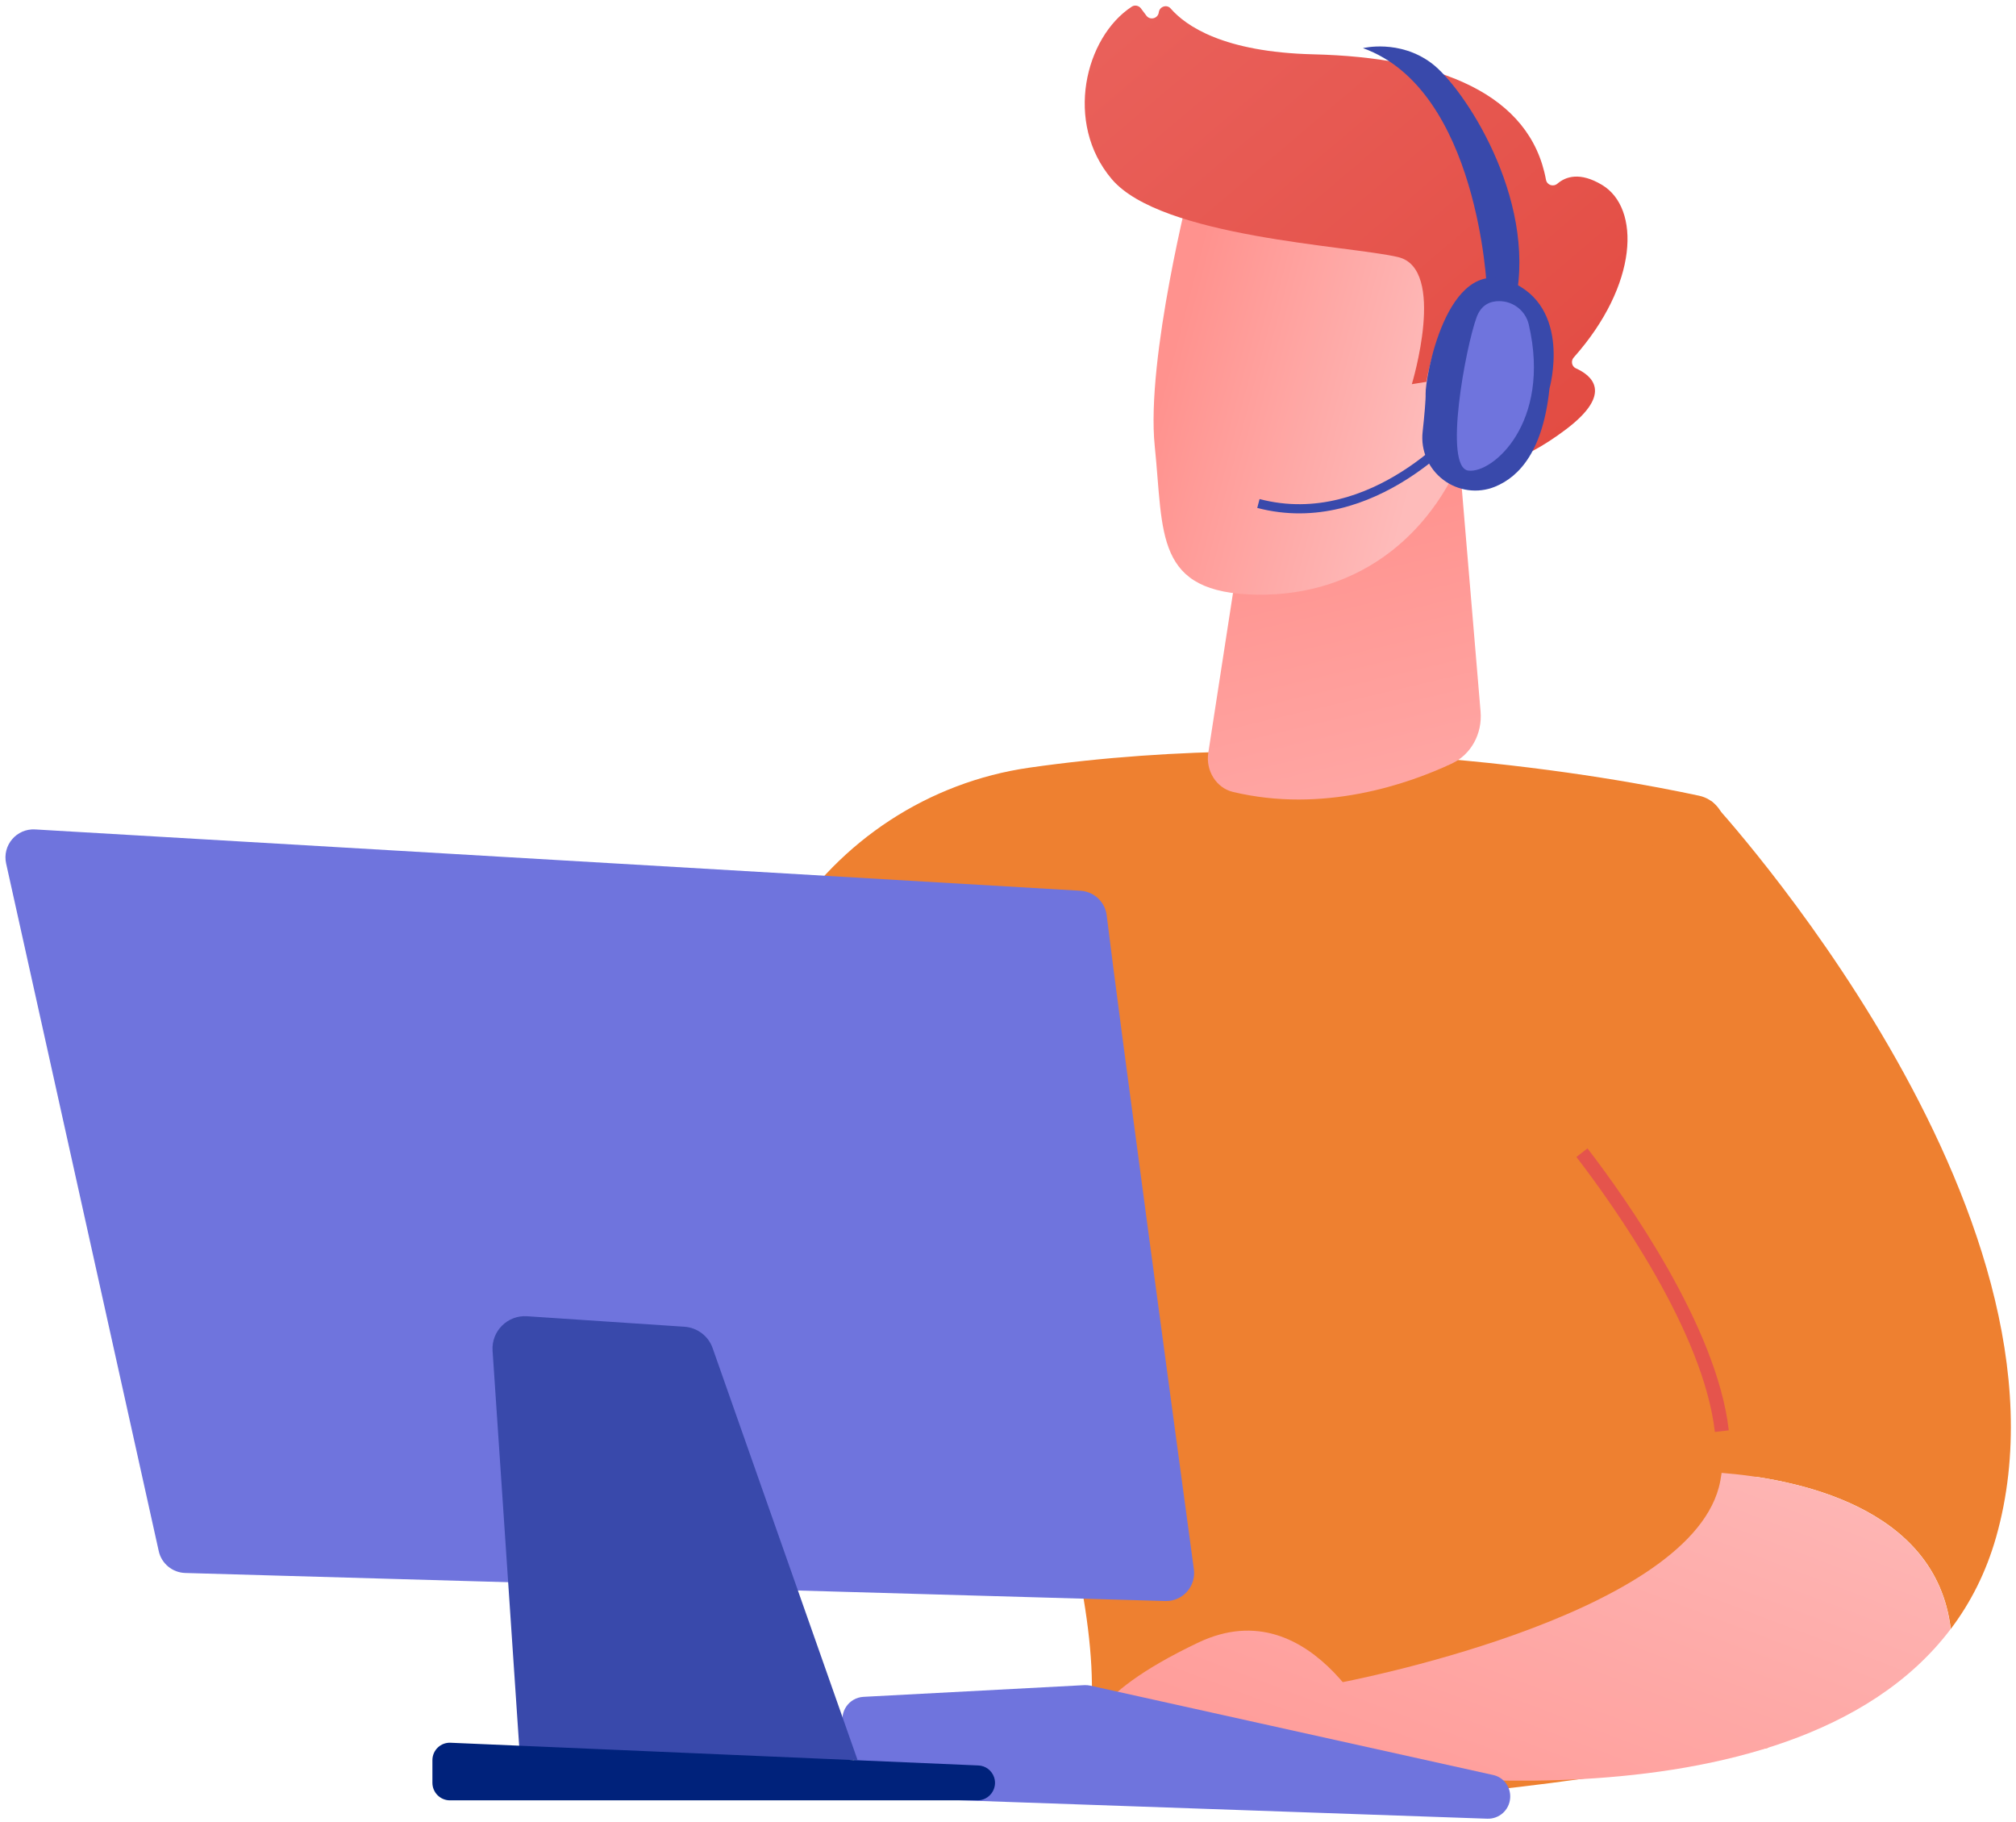 <svg width="280" height="253" viewBox="0 0 280 253" fill="none" xmlns="http://www.w3.org/2000/svg">
<path d="M235.991 110.497C224.332 107.99 184.569 100.636 142.943 106.603C129.003 108.606 116.658 116.702 109.128 128.623C95.565 150.097 76.39 188.366 80.449 228.287L101.738 233.554C101.738 233.554 116.448 186.194 133.006 166.906C133.006 166.906 152.615 211.632 151.621 236.188C151.593 236.888 151.551 237.561 151.481 238.219C149.228 262.242 245.593 242.701 245.593 242.701L239.589 114.713C239.477 112.668 238.007 110.931 235.991 110.497Z" fill="#EE8030"/>
<path d="M202.835 65.547L205.634 98.801C205.9 101.897 204.305 104.783 201.645 106.029C195.529 108.887 183.786 112.977 171.231 109.965C168.936 109.419 167.438 107.01 167.816 104.559L175.962 51.848L202.835 65.547Z" fill="url(#paint0_linear)"/>
<path d="M165.449 25.246C165.449 25.246 159.123 49.816 160.383 61.974C161.642 74.133 160.285 82.383 174.603 82.579C188.921 82.776 199.545 73.965 203.982 60.938C203.982 60.938 210.994 40.837 207.551 33.623C204.108 26.395 165.449 25.246 165.449 25.246Z" fill="url(#paint1_linear)"/>
<path d="M197.851 53.067L196.088 53.347C196.088 53.347 200.973 37.294 194.17 35.697C187.382 34.1 161.307 32.98 154.42 24.883C147.786 17.081 150.683 5.161 157.206 0.916C157.612 0.65 158.172 0.776 158.465 1.168L159.221 2.177C159.739 2.863 160.831 2.569 160.943 1.715C161.041 0.902 162.063 0.566 162.594 1.182C164.694 3.592 169.901 7.234 182.371 7.542C200.063 7.962 212.534 13.117 214.717 24.953C214.857 25.71 215.725 25.99 216.313 25.5C217.46 24.519 219.434 23.833 222.513 25.682C227.86 28.904 227.58 39.507 218.58 49.635C218.146 50.111 218.286 50.882 218.874 51.148C220.945 52.072 224.207 54.524 217.572 59.566C210.798 64.721 206.333 64.987 204.612 64.819C204.15 64.777 203.786 64.413 203.744 63.951L202.708 53.305C202.652 52.759 202.148 52.366 201.602 52.45L197.851 53.067Z" fill="url(#paint2_linear)"/>
<path d="M197.768 55.337C197.768 55.337 199.237 40.054 206.473 43.122C213.709 46.19 205.69 60.113 200.483 61.5L197.768 55.337Z" fill="url(#paint3_linear)"/>
<path d="M239.128 204.531C241.2 189.851 226.014 168.265 219.729 160.07C217.938 157.731 216.93 154.859 216.902 151.904C216.72 131.102 223.76 120.246 237.729 111.268C237.729 111.268 290.159 167.943 277.24 213.439C275.841 218.356 273.685 222.572 270.942 226.2C268.912 209.055 249.108 205.315 239.128 204.531Z" fill="#EE8030"/>
<path d="M238.176 198.844L240.108 198.62C238.47 184.22 225.846 166.445 220.485 159.469L218.945 160.659C224.208 167.509 236.595 184.935 238.176 198.844Z" fill="url(#paint4_linear)"/>
<path d="M238.722 206.56C238.904 205.902 239.015 205.216 239.113 204.529C249.093 205.314 268.898 209.068 270.927 226.213C248.281 256.19 185.871 245.376 185.871 245.376V233.707C185.885 233.707 233.823 224.784 238.722 206.56Z" fill="url(#paint5_linear)"/>
<path d="M191.888 242.141C191.888 242.141 182.679 220.373 166.429 228.091C150.193 235.81 151.467 240.866 151.467 240.866L191.888 242.141Z" fill="url(#paint6_linear)"/>
<path d="M209.743 249.706C209.617 251.359 208.217 252.606 206.566 252.55L122.419 249.608C121.118 249.566 119.97 248.698 119.578 247.451L117.143 239.635C116.541 237.716 117.913 235.741 119.928 235.628L150.608 234.004C150.888 233.99 151.168 234.018 151.434 234.074L207.336 246.47C208.847 246.779 209.869 248.165 209.743 249.706Z" fill="#6F74DD"/>
<path d="M153.707 127.112C155.485 141.694 163.519 200.974 165.814 217.909C166.136 220.291 164.246 222.392 161.853 222.322L25.724 218.428C23.946 218.372 22.421 217.125 22.043 215.374L0.852 119.912C0.292 117.39 2.294 115.023 4.883 115.177L150.082 123.694C151.944 123.806 153.483 125.235 153.707 127.112Z" fill="#6F74DD"/>
<path d="M98.981 187.217L119.094 244.368L72.304 245.363L68.413 187.567C68.231 184.85 70.484 182.608 73.185 182.776L95.034 184.233C96.839 184.345 98.393 185.522 98.981 187.217Z" fill="#3949AB"/>
<path d="M138.073 246.808C138.591 248.377 137.415 250.002 135.763 250.002H62.492C61.148 250.002 60.057 248.909 60.057 247.564V244.426C60.057 243.04 61.204 241.933 62.59 242.003L135.861 245.155C136.883 245.183 137.751 245.855 138.073 246.808Z" fill="#00227B"/>
<path d="M174.617 70.532C191.021 74.833 203.842 59.396 203.968 59.242L202.96 58.43C202.834 58.584 190.531 73.39 174.939 69.3L174.617 70.532Z" fill="#3949AB"/>
<path d="M206.514 40.135C206.514 40.135 205.367 12.442 189.299 6.685C189.299 6.685 194.324 5.424 198.802 8.758C203.267 12.078 213.401 27.444 210.517 41.62C207.004 42.054 206.514 40.135 206.514 40.135Z" fill="#3949AB"/>
<path d="M209.635 39.045C218.439 42.575 215.206 53.949 215.206 53.949C214.324 62.465 211.119 66.177 207.62 67.592C205.226 68.559 202.511 68.18 200.454 66.626C198.396 65.071 197.304 62.55 197.584 59.986C197.836 57.675 198.032 55.462 198.004 54.663C197.92 52.702 200.831 35.515 209.635 39.045Z" fill="#3949AB"/>
<path d="M208.251 41.817C210.211 41.831 211.904 43.189 212.338 45.094C215.487 58.766 207.272 65.784 203.94 65.35C200.441 64.901 203.562 48.19 205.088 44.044C205.732 42.307 206.992 41.803 208.251 41.817Z" fill="#6F74DD"/>
<defs>
<linearGradient id="paint0_linear" x1="201.181" y1="153.12" x2="181.5" y2="69.727" gradientUnits="userSpaceOnUse">
<stop stop-color="#FEBBBA"/>
<stop offset="1" stop-color="#FF928E"/>
</linearGradient>
<linearGradient id="paint1_linear" x1="198.24" y1="59.257" x2="162.515" y2="49.912" gradientUnits="userSpaceOnUse">
<stop stop-color="#FEBBBA"/>
<stop offset="1" stop-color="#FF928E"/>
</linearGradient>
<linearGradient id="paint2_linear" x1="231.822" y1="76.162" x2="164.455" y2="-3.159" gradientUnits="userSpaceOnUse">
<stop stop-color="#E1473D"/>
<stop offset="1" stop-color="#E9605A"/>
</linearGradient>
<linearGradient id="paint3_linear" x1="200.285" y1="51.443" x2="164.559" y2="42.098" gradientUnits="userSpaceOnUse">
<stop stop-color="#FEBBBA"/>
<stop offset="1" stop-color="#FF928E"/>
</linearGradient>
<linearGradient id="paint4_linear" x1="405.156" y1="-2.506" x2="65.511" y2="349.19" gradientUnits="userSpaceOnUse">
<stop stop-color="#E1473D"/>
<stop offset="1" stop-color="#E9605A"/>
</linearGradient>
<linearGradient id="paint5_linear" x1="244.458" y1="187.692" x2="207.419" y2="285.085" gradientUnits="userSpaceOnUse">
<stop stop-color="#FEBBBA"/>
<stop offset="1" stop-color="#FF928E"/>
</linearGradient>
<linearGradient id="paint6_linear" x1="198.566" y1="170.24" x2="161.527" y2="267.633" gradientUnits="userSpaceOnUse">
<stop stop-color="#FEBBBA"/>
<stop offset="1" stop-color="#FF928E"/>
</linearGradient>
</defs>
</svg>
